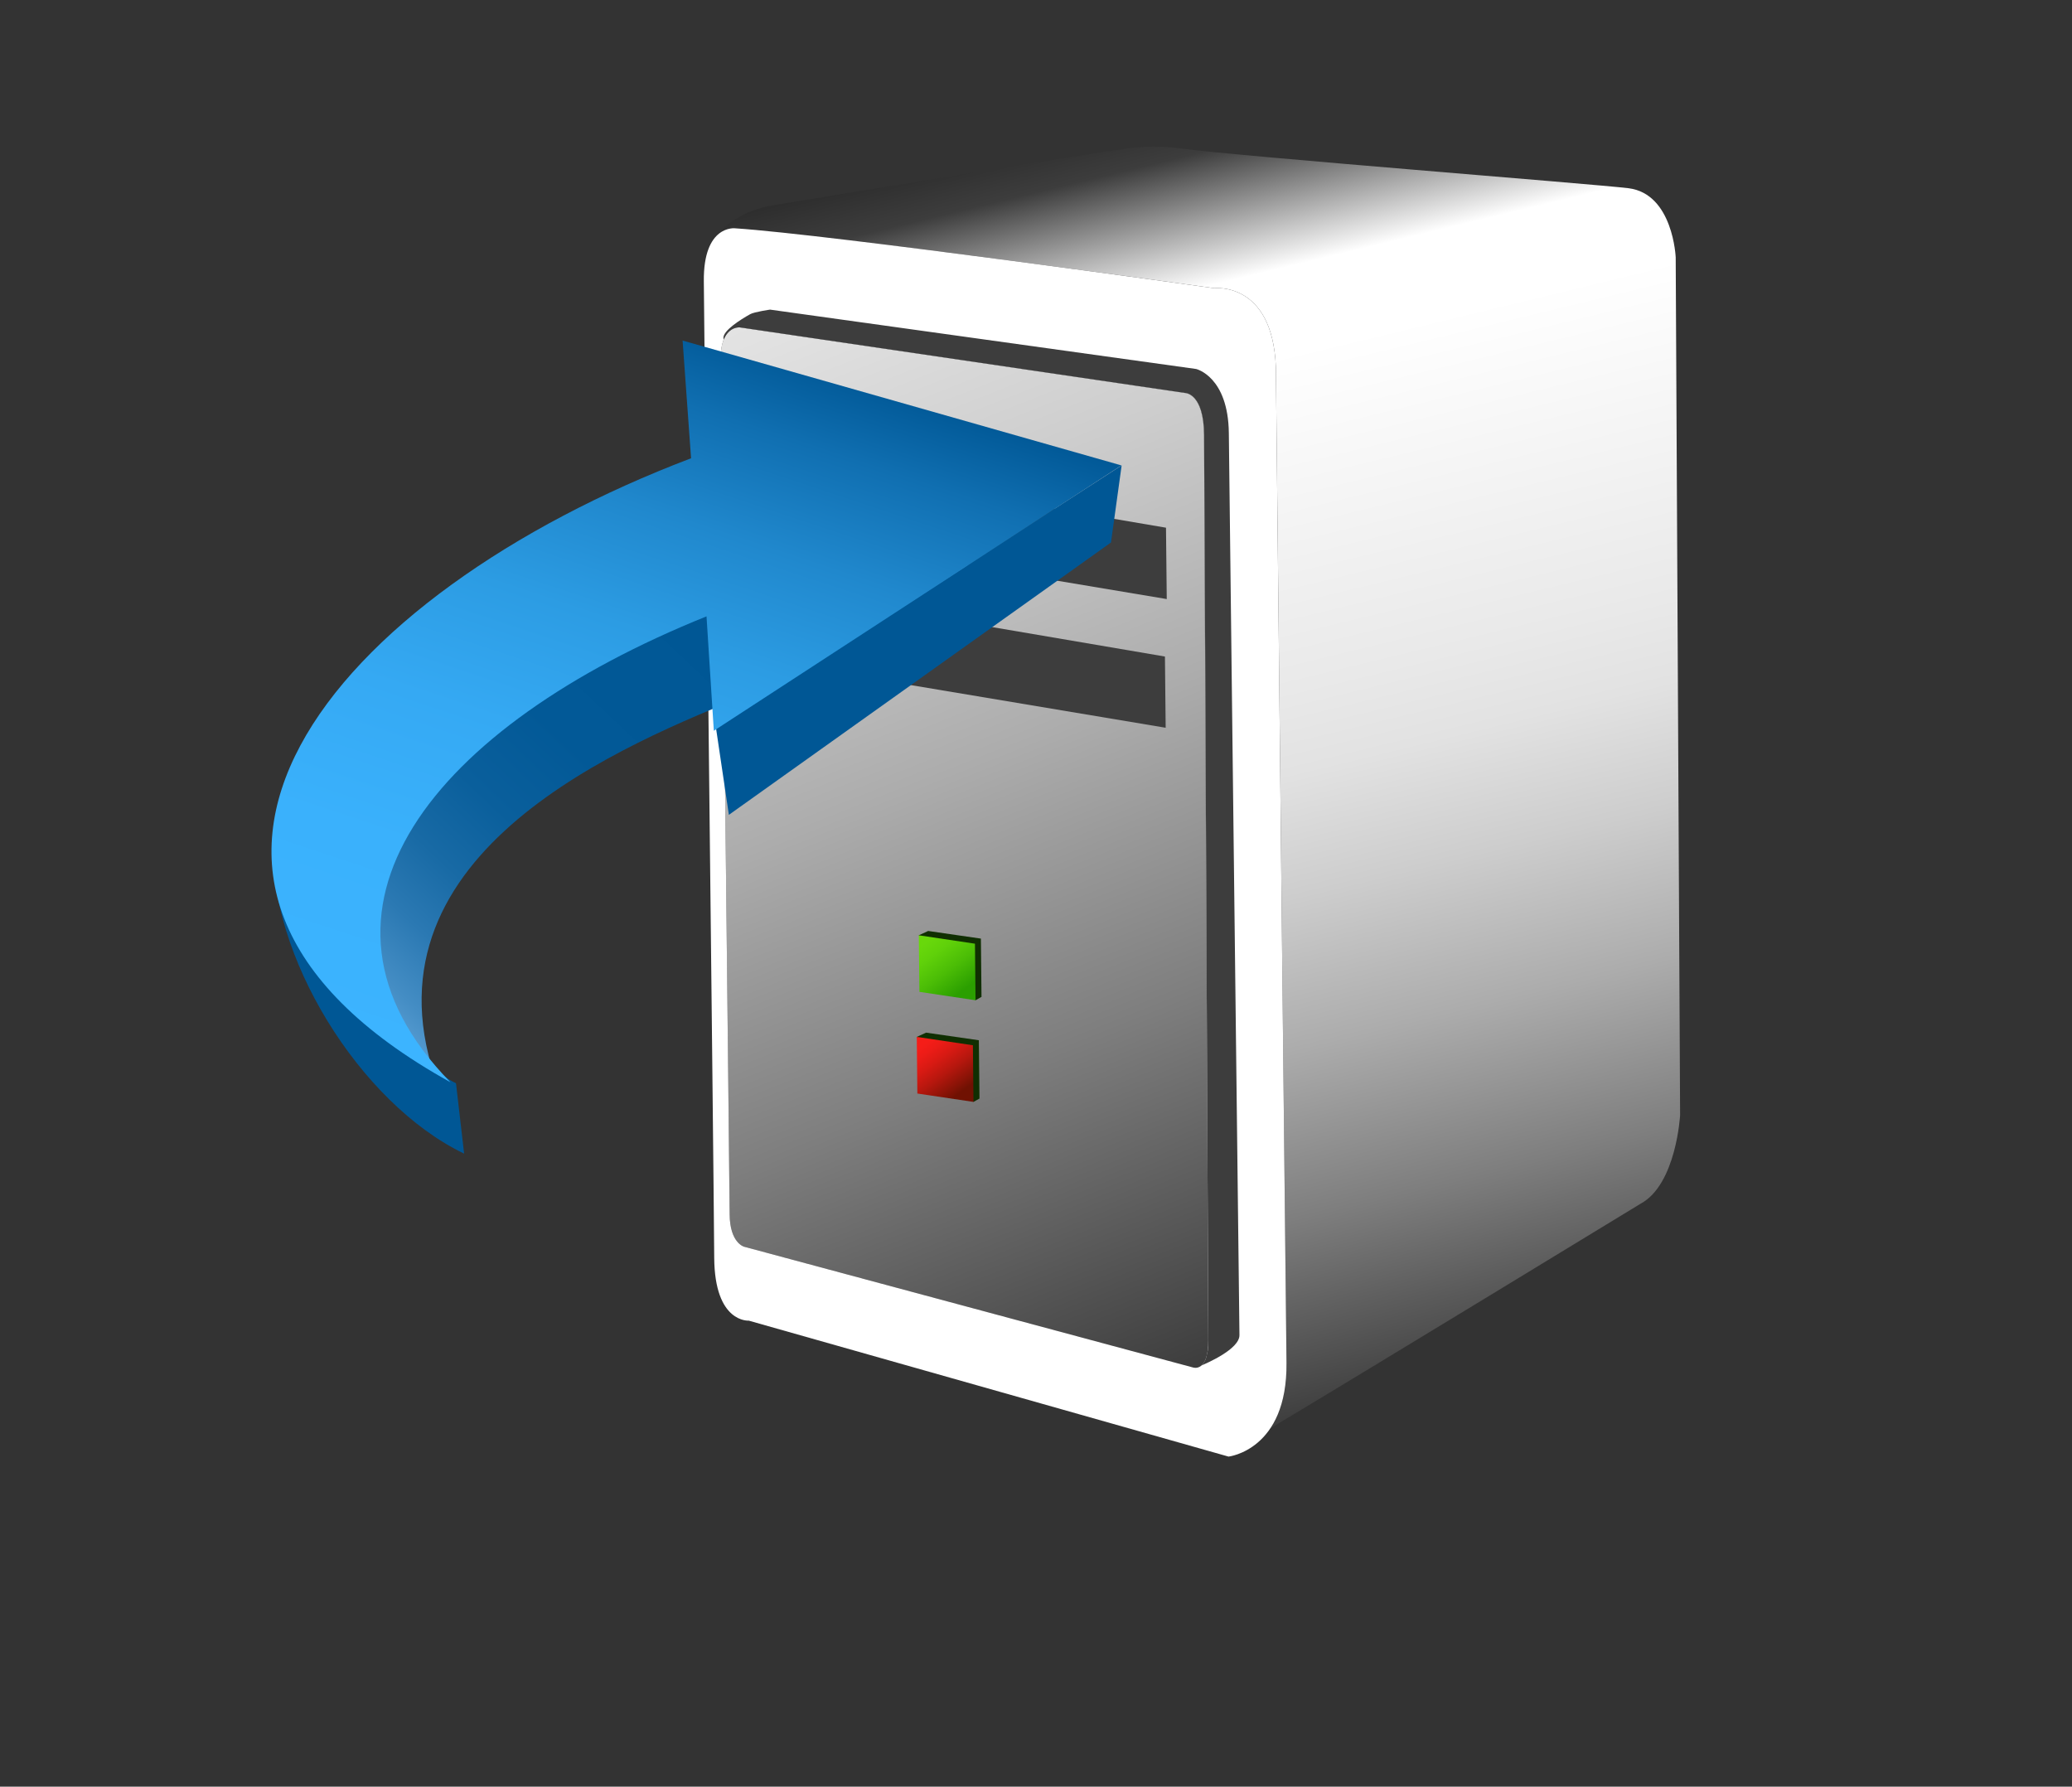 <?xml version="1.0" encoding="UTF-8"?>
<!DOCTYPE svg PUBLIC "-//W3C//DTD SVG 1.1 Tiny//EN" "http://www.w3.org/Graphics/SVG/1.1/DTD/svg11-tiny.dtd">
<svg baseProfile="tiny" version="1.0" xmlns="http://www.w3.org/2000/svg" xmlns:xlink="http://www.w3.org/1999/xlink" width="100%" height="100%" viewBox="0 0 57 49.148">
<rect x="0" y="0" width="57" height="49.148" fill="#333333" stroke="none"/>
<g>
<rect fill="none" width="57" height="49.148"/>
<g>
<g>
<g>
<g>
<linearGradient id="XMLID_7_" gradientUnits="userSpaceOnUse" x1="23.998" y1="142.461" x2="36.547" y2="175.153" gradientTransform="matrix(1 -0.011 0.011 1 -5.815 -136.978)">
<stop offset="0" style="stop-color:#E9E9E9"/>
<stop offset="0.006" style="stop-color:#E9E9E9"/>
<stop offset="0.119" style="stop-color:#E2E2E2"/>
<stop offset="0.288" style="stop-color:#CDCDCD"/>
<stop offset="0.493" style="stop-color:#ACACAC"/>
<stop offset="0.724" style="stop-color:#7E7E7E"/>
<stop offset="0.975" style="stop-color:#434343"/>
<stop offset="1" style="stop-color:#3D3D3D"/>
</linearGradient>
<path fill="url(#XMLID_7_)" d="M32.6,10.81L20.351,9.006c0,0-0.536-0.072-0.53,0.905c0.011,1.508,0.246,22.657,0.25,23.49       c0.006,0.794,0.399,0.894,0.399,0.894l12.358,3.324c0,0,0.418,0.135,0.411-0.761c-0.008-1.215-0.102-22.911-0.116-24.888       C33.117,10.806,32.6,10.81,32.6,10.81z"/>
<polygon fill="#3D3D3D" points="20.69,12.578 32.076,14.516 32.097,16.479 20.705,14.572      "/>
<linearGradient id="XMLID_8_" gradientUnits="userSpaceOnUse" x1="35.329" y1="136.25" x2="44.378" y2="175.445" gradientTransform="matrix(1 -0.011 0.011 1 -5.815 -136.978)">
<stop offset="0" style="stop-color:#000000"/>
<stop offset="0.006" style="stop-color:#000000"/>
<stop offset="0.14" style="stop-color:#3D3D3D"/>
<stop offset="0.23" style="stop-color:#FFFFFF"/>
<stop offset="0.286" style="stop-color:#FFFFFF"/>
<stop offset="0.511" style="stop-color:#E9E9E9"/>
<stop offset="0.567" style="stop-color:#E2E2E2"/>
<stop offset="0.65" style="stop-color:#CDCDCD"/>
<stop offset="0.751" style="stop-color:#ACACAC"/>
<stop offset="0.864" style="stop-color:#7E7E7E"/>
<stop offset="0.988" style="stop-color:#434343"/>
<stop offset="1" style="stop-color:#3D3D3D"/>
</linearGradient>
<path fill="url(#XMLID_8_)" d="M44.804,5.178c-1.001-0.122-10.529-0.86-12.372-1.099c0,0-0.525-0.083-1.189-0.023       c-0.665,0.056-9.192,1.463-9.944,1.587c-0.941,0.139-1.504,0.677-1.657,0.932c0.25-0.326,0.577-0.295,0.577-0.295       c2.566,0.167,13.181,1.647,13.181,1.647s1.603-0.194,1.698,2.16l0.001,0.018c0,0,0.267,24.983,0.292,27.387       c0.01,0.854-0.193,1.419-0.455,1.805c2.518-1.505,10.197-6.186,10.197-6.186c0.983-0.531,1.086-2.435,1.086-2.435L46.098,7.082       C46.098,7.082,46.029,5.335,44.804,5.178z"/>
<path fill="#FFFFFF" d="M33.399,7.927c0,0-10.615-1.48-13.181-1.647c0,0-0.873-0.102-0.856,1.458       c0.011,1.907,0.264,23.678,0.286,26.86c0.011,1.803,0.95,1.73,0.95,1.73l13.199,3.74c0,0,1.619-0.178,1.594-2.577       c-0.025-2.403-0.292-27.387-0.292-27.387l-0.001-0.018C35.002,7.732,33.399,7.927,33.399,7.927z M33.24,36.858       c0.007,0.896-0.411,0.761-0.411,0.761l-12.358-3.324c0,0-0.394-0.1-0.399-0.894c-0.004-0.833-0.24-21.982-0.25-23.49       c-0.006-0.978,0.53-0.905,0.53-0.905L32.6,10.81c0,0,0.518-0.004,0.524,1.161C33.139,13.947,33.232,35.644,33.24,36.858z"/>
<path fill="#3D3D3D" d="M33.805,11.916c-0.017-1.562-0.9-1.766-0.9-1.766L21.184,8.517c0,0-0.438,0.063-0.548,0.126       c-0.271,0.152-0.737,0.446-0.735,0.651c0,0.014,0.009,0.035,0.011,0.044c0.15-0.362,0.439-0.332,0.439-0.332L32.6,10.81       c0,0,0.518-0.004,0.524,1.161c0.015,1.977,0.108,23.673,0.116,24.888c0.002,0.11-0.004,0.208-0.014,0.284       c-0.006,0.046-0.016,0.081-0.027,0.124c-0.004,0.021-0.01,0.051-0.018,0.076c-0.014,0.047-0.032,0.082-0.051,0.115       c-0.004,0.007-0.004,0.011-0.01,0.02c-0.023,0.037-0.047,0.063-0.07,0.084l0,0c0.153-0.064,1.051-0.452,1.047-0.836       C34.094,36.31,33.82,13.291,33.805,11.916z"/>
</g>
<polygon fill="#3D3D3D" points="20.662,16.12 32.047,18.06 32.067,20.019 20.677,18.113     "/>
</g>
<g>
<linearGradient id="XMLID_9_" gradientUnits="userSpaceOnUse" x1="-28.96" y1="-60.27" x2="-11.361" y2="-42.046" gradientTransform="matrix(1.136 -0.012 -0.012 -1.136 32.417 -30.392)">
<stop offset="0" style="stop-color:#B2DCFF"/>
<stop offset="0.134" style="stop-color:#AFDAFD"/>
<stop offset="0.246" style="stop-color:#A4D4F9"/>
<stop offset="0.35" style="stop-color:#93C9F3"/>
<stop offset="0.449" style="stop-color:#7CBAEB"/>
<stop offset="0.486" style="stop-color:#62A5D9"/>
<stop offset="0.537" style="stop-color:#448DC4"/>
<stop offset="0.594" style="stop-color:#2B79B3"/>
<stop offset="0.657" style="stop-color:#186AA5"/>
<stop offset="0.73" style="stop-color:#0A5F9C"/>
<stop offset="0.823" style="stop-color:#025997"/>
<stop offset="1" style="stop-color:#005795"/>
</linearGradient>
<path fill="url(#XMLID_9_)" d="M12.17,30.181c-2.627-6.373,4.444-9.482,8.156-10.974c-0.482-1.129-0.323-1.28-0.804-2.413      C11.236,20.126,8.211,24.894,12.17,30.181"/>
<polygon fill="#005795" points="30.856,12.802 30.563,14.923 20.051,22.415 19.696,20.021     "/>
<path fill="#005795" d="M12.544,29.797c-1.561-0.703-5.021-6.635-5.021-6.635c-0.147,3.084,2.357,7.185,5.245,8.572      L12.544,29.797z"/>
<linearGradient id="XMLID_10_" gradientUnits="userSpaceOnUse" x1="-574.431" y1="996.756" x2="-580.712" y2="978.513" gradientTransform="matrix(-1.136 0.012 0.012 1.136 -649.922 -1095.072)">
<stop offset="0" style="stop-color:#3CB4FF"/>
<stop offset="0.259" style="stop-color:#3AB1FC"/>
<stop offset="0.444" style="stop-color:#35A9F3"/>
<stop offset="0.606" style="stop-color:#2C9CE3"/>
<stop offset="0.754" style="stop-color:#2088CD"/>
<stop offset="0.893" style="stop-color:#106FB1"/>
<stop offset="1" style="stop-color:#005795"/>
</linearGradient>
<path fill="url(#XMLID_10_)" d="M12.391,29.77c-10.004-5.539-3.215-13.432,6.62-17.164l-0.233-3.238l12.071,3.434l-11.212,7.3      l-0.201-3.147C11.921,19.979,7.798,25.073,12.391,29.77z"/>
</g>
</g>
<g>
<polygon fill="#102F02" points="25.22,28.523 25.477,28.406 26.928,28.615 26.945,30.219 26.78,30.311 25.535,29.217    "/>
<linearGradient id="XMLID_11_" gradientUnits="userSpaceOnUse" x1="29.936" y1="-119.647" x2="31.39" y2="-121.659" gradientTransform="matrix(1 -0.011 -0.011 -1 -5.78 -90.662)">
<stop offset="0" style="stop-color:#F51D18"/>
<stop offset="0.006" style="stop-color:#F51D18"/>
<stop offset="0.097" style="stop-color:#ED1C17"/>
<stop offset="0.237" style="stop-color:#D81A13"/>
<stop offset="0.407" style="stop-color:#B6170E"/>
<stop offset="0.599" style="stop-color:#861306"/>
<stop offset="0.68" style="stop-color:#701102"/>
<stop offset="1" style="stop-color:#701102"/>
</linearGradient>
<polygon fill="url(#XMLID_11_)" points="26.78,30.311 25.236,30.081 25.22,28.523 26.764,28.753    "/>
</g>
<g>
<polygon fill="#102F02" points="25.276,25.728 25.534,25.609 26.984,25.819 27.001,27.422 26.837,27.515 25.592,26.422    "/>
<linearGradient id="XMLID_12_" gradientUnits="userSpaceOnUse" x1="30.024" y1="-116.851" x2="31.478" y2="-118.863" gradientTransform="matrix(1 -0.011 -0.011 -1 -5.78 -90.662)">
<stop offset="0" style="stop-color:#68D80B"/>
<stop offset="0.006" style="stop-color:#68D80B"/>
<stop offset="0.164" style="stop-color:#60D10A"/>
<stop offset="0.404" style="stop-color:#4BBD06"/>
<stop offset="0.68" style="stop-color:#2B9F00"/>
<stop offset="1" style="stop-color:#2B9F00"/>
</linearGradient>
<polygon fill="url(#XMLID_12_)" points="26.837,27.515 25.293,27.284 25.276,25.728 26.821,25.959    "/>
</g>
</g>
</g>
</svg>
